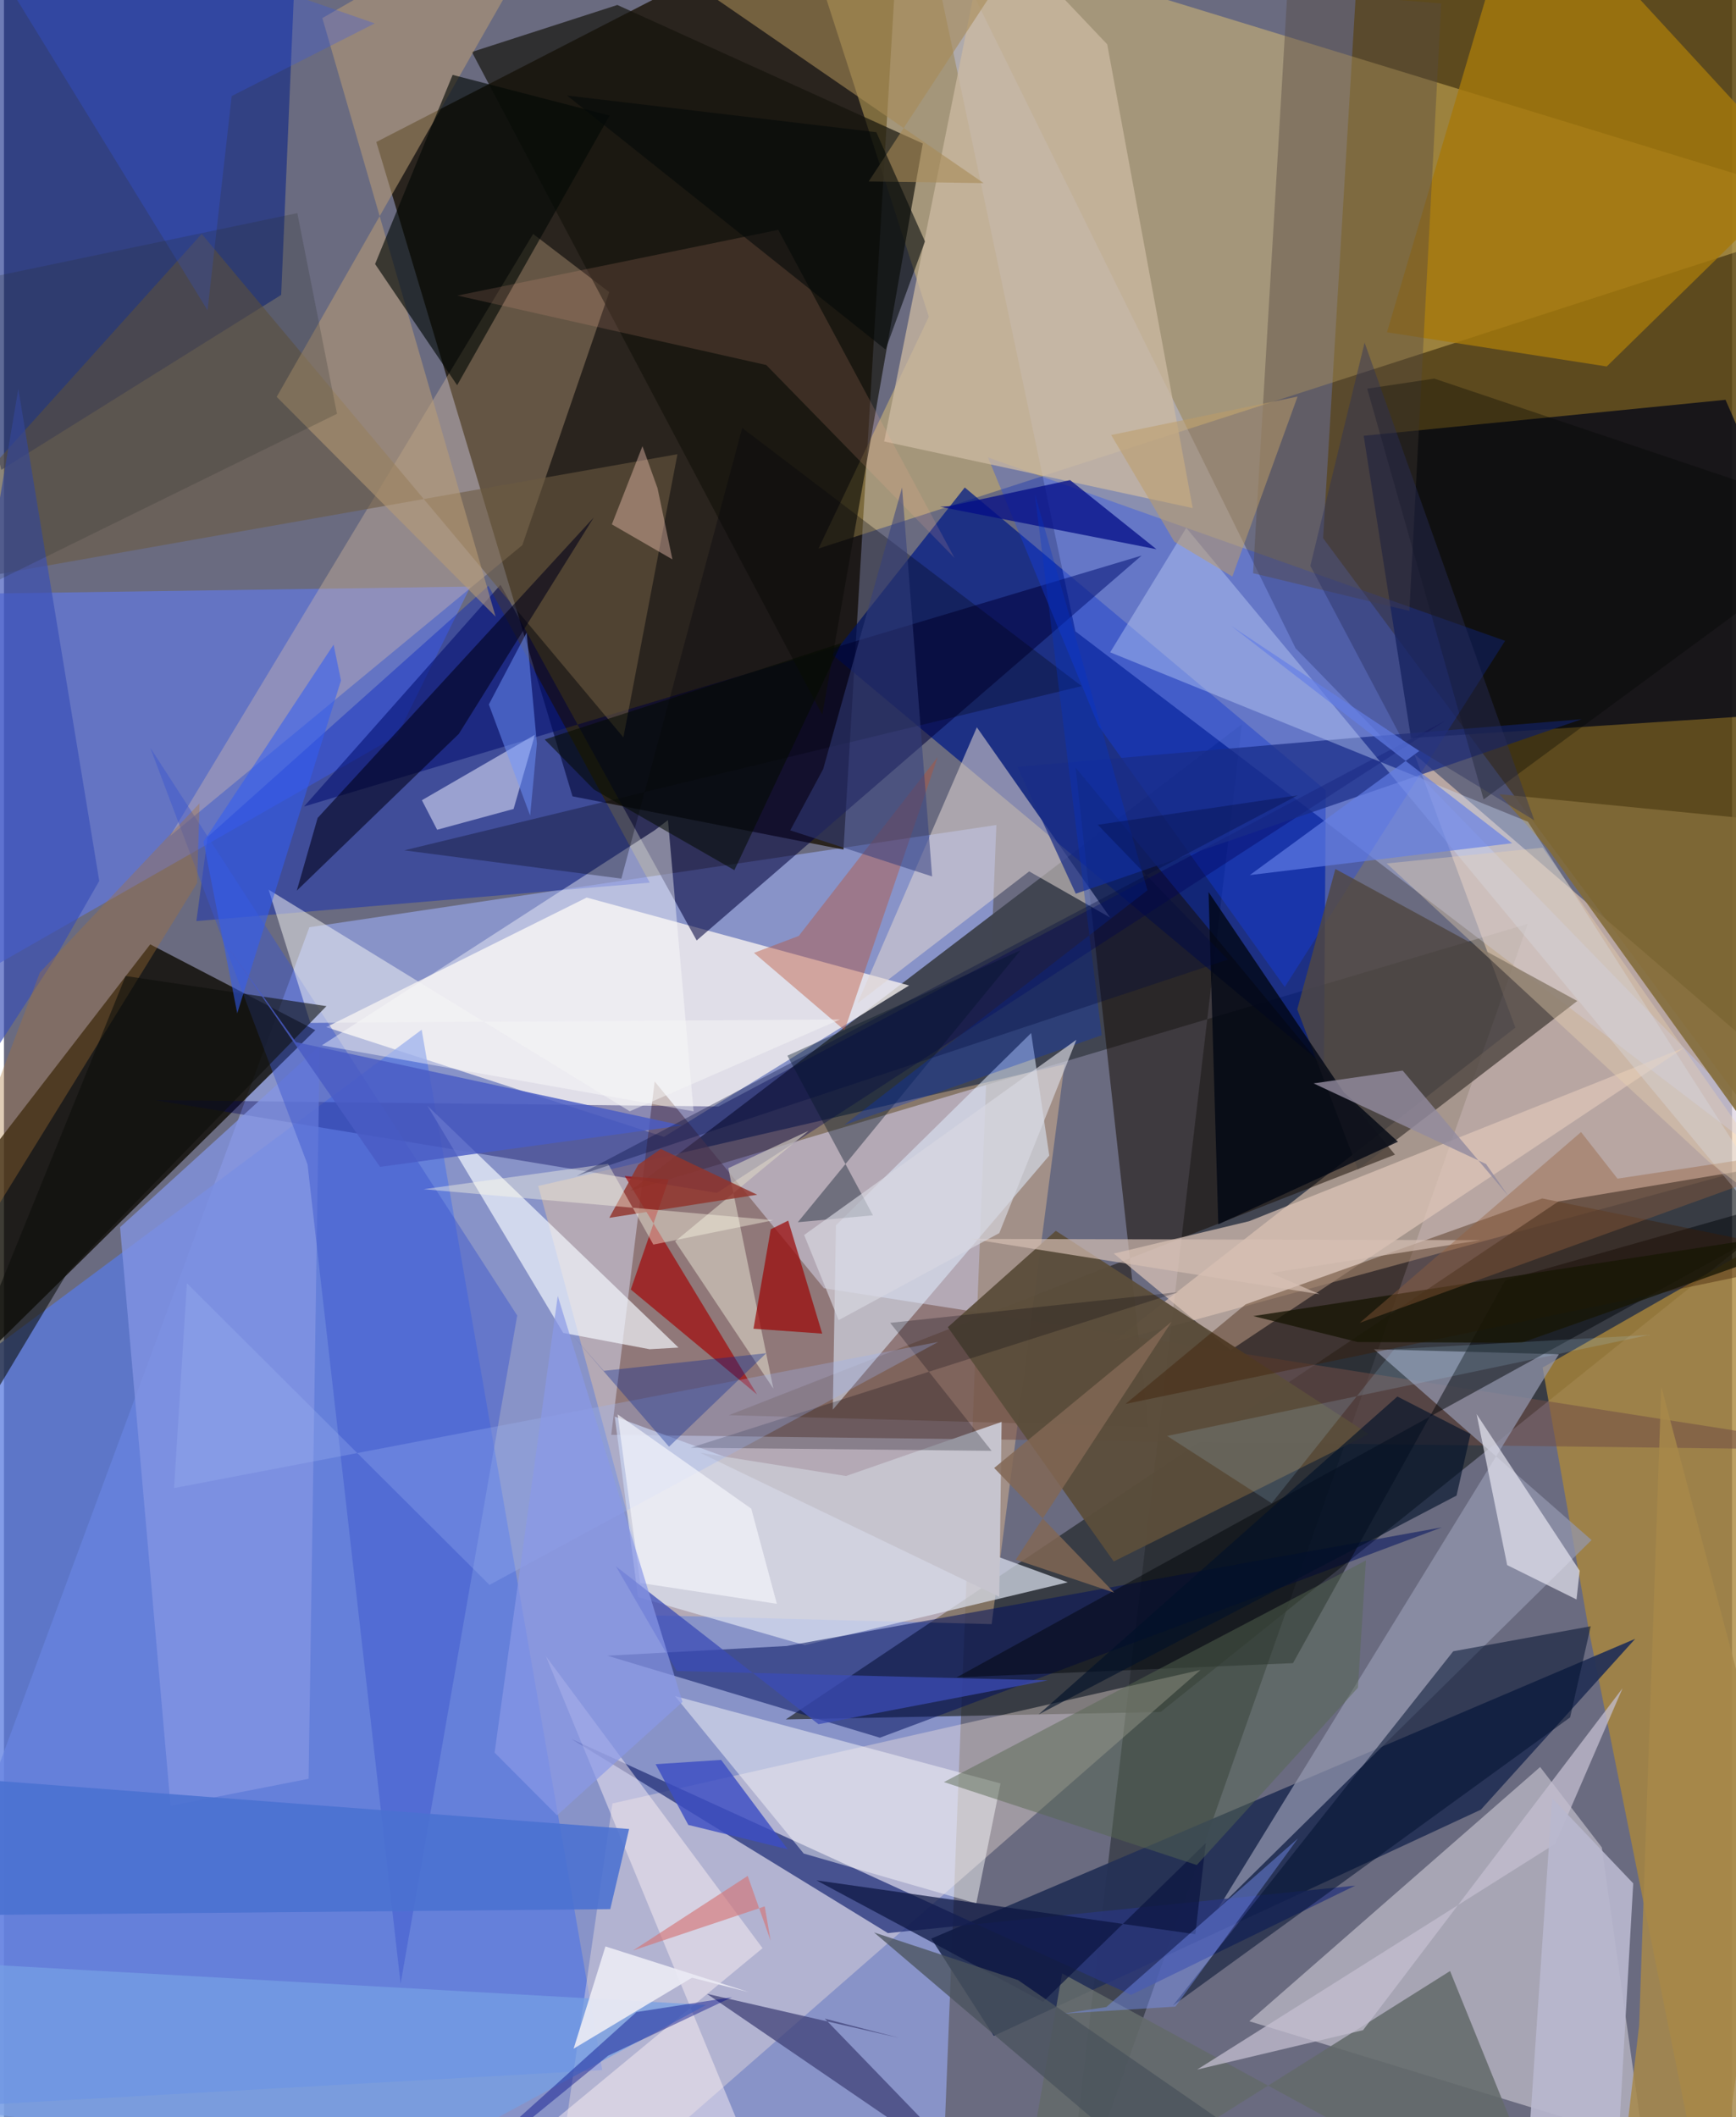 <svg xmlns="http://www.w3.org/2000/svg" width="228" height="278" viewBox="0 0 836 1024"><path fill="#6a6b80" d="M0 0h836v1024H0z"/><path fill="#94a4e6" fill-opacity=".71" d="M147.765 448.46l332.338-49.434L452.87 1086-62 1014.606z"/><path fill="#191103" fill-opacity=".78" d="M434.293-62L180.133 68.677l94.909 316.477 131.102 25.755z"/><path fill="#5b440d" fill-opacity=".855" d="M638.162 260.301l17.11-284.408L898-62v672.392z"/><path fill="#414551" fill-opacity=".992" d="M598.895 350.254L512.423 1086l224.764-639.16-434.27 129.12z"/><path fill="#ffdb72" fill-opacity=".388" d="M898 102.515L394.042 265.317l53.395-112.131L379.913-56.05z"/><path fill="#f5d6bc" fill-opacity=".557" d="M682.288 364.665l48.875 132.342-194.84 152.21L898 550.666z"/><path fill="#0c0900" fill-opacity=".792" d="M70.76 456.755L-32.372 590.458-62 707.601l212.59-209.344z"/><path fill="#f9f3f1" fill-opacity=".78" d="M437.887 476.639L319.29 549.877 155.908 496.79l126.005-62.678z"/><path fill="#001b85" fill-opacity=".729" d="M638.55 515.23L400.868 316.723l63.947-80.94 174.65 146.527z"/><path fill="#000518" fill-opacity=".745" d="M898 342.873l-217.314 14.095-22.876-146.192 175.033-17.406z"/><path fill="#23282b" fill-opacity=".694" d="M559.575 828.032L898 556.712 752.02 581.1 378.228 831.623z"/><path fill="#d2cfda" fill-opacity=".584" d="M793.033 1035.813l-190.564-58.212 140.696-122.953L773 893.533z"/><path fill="#150b00" fill-opacity=".506" d="M553.66 690.115l-35.222-318.858 154.505 187.194-322.25 126.02z"/><path fill="#ffcf97" fill-opacity=".373" d="M477.815 785.539l35.244-270.771-254.583 58.848 56.398 207.677z"/><path fill="#aa873a" fill-opacity=".792" d="M898 573.71l-153.64 87.724 22.531 127.905L826.494 1086z"/><path fill="#c1ccff" fill-opacity=".369" d="M624.86 313.551L898 594.473l-379.668-289.11-76.65-363.35z"/><path fill="#243156" fill-opacity=".945" d="M478.849 984.692l-30.24-47.056 340.547-145-74.656 82.631z"/><path fill="#597be0" fill-opacity=".745" d="M-62 1020.944l351.448-19.723-87.379-503.175L-62 694.514z"/><path fill="#714e47" fill-opacity=".533" d="M314.804 523.077L396.7 623.07 898 701.365l-604.222-7.384z"/><path fill="#5f7bfe" fill-opacity=".537" d="M190.154 355.877L-55.752 496.444l26.51-209.042 254.922-3.692z"/><path fill="#0e2586" fill-opacity=".6" d="M-62-31.957l60.714 259.203 135.399-84.606L142.775-62z"/><path fill="#ffede0" fill-opacity=".357" d="M294.348 872.283l-29.197 201.711 64.198-48.264 249.502-218.035z"/><path fill="#00013b" fill-opacity=".553" d="M335.113 454.867l-94.895-172.036-95.058 107.251 405.222-121.379z"/><path fill="#dde3f0" fill-opacity=".706" d="M295.498 685.165l219.153 80.13-127.182 30.408-80.753-23.224z"/><path fill="#fed6a8" fill-opacity=".275" d="M250.785 263.666l42.019-122.375-36.805-28.135L80.322 404.394z"/><path fill="#9397af" fill-opacity=".722" d="M768.037 744.873L587.428 922.984l164.797-267.961-89.47-2.445z"/><path fill="#28357c" fill-opacity=".773" d="M427.62 934.967L274.558 841.11l270.725 123.73 108.406-52.835z"/><path fill="#a6790c" fill-opacity=".804" d="M734.852-61.78l134.94 146.613-94.414 92.424-106.312-16.555z"/><path fill="#e1c8b9" fill-opacity=".69" d="M812.986 506.64L593.38 653.04l-56.483-46.734 65.484-15.65z"/><path fill="#1343ff" fill-opacity=".306" d="M619.604 477.37l-90.115-126.302-53.44-129.8 250.16 88.679z"/><path fill="#dfd4d0" fill-opacity=".557" d="M470.658 351.77l64.466 92.009-39.149-22.314-83.09 63.822z"/><path fill="#e0edff" fill-opacity=".545" d="M402.5 592.625l94.43-92.988 8.768 59.256-104.722 122.912z"/><path fill="#00115d" fill-opacity=".525" d="M423.76 840.467l-131.81-39.655 86.787-4.708 316.872-57.376z"/><path fill="#0021c1" fill-opacity=".392" d="M312.412 426.905L93.1 445.485l5.437-40.705 135.845-121.442z"/><path fill="#15130c" fill-opacity=".686" d="M296.738 2.408l-70.373 22.729 169.532 320.586L444.5 69.403z"/><path fill="#6b5a41" fill-opacity=".58" d="M299.665 356.648l26.14-136.955L-62 288.205 95.662 113.123z"/><path fill="#ccb9a1" fill-opacity=".749" d="M425.816 213.527l50.592-252.494 57.32 60.398 41.356 224.31z"/><path fill="#000058" fill-opacity=".376" d="M345.643 535.164l352.151-186.885-352.89 228.685L73.16 532.098z"/><path fill="#f4f8ff" fill-opacity=".675" d="M326.32 651.78L204.86 534.805l65.7 109.882 41.796 7.886z"/><path fill="#504843" fill-opacity=".827" d="M625.655 488.19l29.343 77.41 106.14-81.452-117.042-63.863z"/><path fill="#000509" fill-opacity=".486" d="M623.603 804.402l102.74-185.189L898 570.501 460.833 811.316z"/><path fill="#414278" fill-opacity=".749" d="M473.954 1055.883l-133.902-91.545 93.077 21.335-36.038-9.328z"/><path fill="#00112e" fill-opacity=".522" d="M701.125 798.668L565.49 970.05l192.168-139.408 9.971-44.079z"/><path fill="#5b4e3b" fill-opacity=".957" d="M508.86 595.308l151.362 98.275-123.336 61.648-80.273-113.316z"/><path fill="#f7f7f9" fill-opacity=".49" d="M482.112 862.578l-11.728 58.024-83.485-24.115-62.252-76.145z"/><path fill="#e3e5fd" fill-opacity=".549" d="M256.859 355.395l-10.314 35.867-36.987 10.058-7.372-14.287z"/><path fill="#554a44" fill-opacity=".424" d="M695.301 1.664l-15.403 293.821-75.613-18.244 16.62-281.544z"/><path fill="#8394e3" fill-opacity=".761" d="M80.603 873.44L56.166 593.555l96.575-87.756-5.36 354.541z"/><path fill="#3b56cd" fill-opacity=".459" d="M146.875 563.226l45.014 396.221 56.409-323.175L70.742 361.574z"/><path fill="#ba9e74" fill-opacity=".541" d="M276.722-62L131.936 191.953 237.844 298.25 154.022 8.743z"/><path fill="#646b6b" fill-opacity=".875" d="M511.92 954.462L488.872 1086l210.707-132.682L753.356 1086z"/><path fill="#edebf6" fill-opacity=".659" d="M762.283 759.688l-49.86-75.754 14.785 73.046 33.56 16.627z"/><path fill="#a20302" fill-opacity=".655" d="M364.33 674.465l-61.084-50.783 18.322-53.19-21.259-1.69z"/><path fill="#826b38" fill-opacity=".878" d="M893.761 400.83l-170.346-16.713 23.104 25.947L898 621.027z"/><path fill="#000019" fill-opacity=".58" d="M220.077 354.927l-78.413 75.847 10.086-35.163L285.323 250.28z"/><path fill="#3c1a00" fill-opacity=".388" d="M884.028 608.192L744.185 579.65l-143.514 51.22-58.075 48.158z"/><path fill="#192d87" fill-opacity=".725" d="M650.616 357.098l112.67-9.252-244.77 84.4-28.272-61.38z"/><path fill="#000612" fill-opacity=".78" d="M674.39 552.215l-86.927 39.955-4.717-160.714 65.447 96.863z"/><path fill="#020806" fill-opacity=".627" d="M293 55.909l-73.758 130.423-39.7-58.627 37.517-91.484z"/><path fill="#cfdeff" fill-opacity=".369" d="M898 648.272L737.227 397.43l-202.071-81.922 36.813-60.179z"/><path fill="#b94f33" fill-opacity=".404" d="M451.702 366.196l-45.049 132.11-43.81-37.43 21.666-8.201z"/><path fill="#fef1f4" fill-opacity=".482" d="M379.493 1086H193.165l173.818-143.738L262.18 801.055z"/><path fill="#a88a57" fill-opacity=".592" d="M473.93 88.562L255.244-62l233.33 42.545L418.33 87.77z"/><path fill="#feffff" fill-opacity=".412" d="M153.77 505.61l179.861 31.907-12.41-140.84-6.453 4.915z"/><path fill="#d8d2c4" fill-opacity=".624" d="M389.26 546.931l-64.555 53.454 47.525 71.265L350.422 565z"/><path fill="#0b1540" fill-opacity=".71" d="M576.35 935.51l5.058-44.1-78.731 76.797-109.588-58.734z"/><path fill="#9a0707" fill-opacity=".718" d="M370.954 594.558l-8.351 48.1 33.238 2.366-16.442-54.66z"/><path fill="#4a71d1" fill-opacity=".871" d="M293.316 923.384L-62 926.688l12.414-68.867 352.017 26.802z"/><path fill="#c4bfd1" fill-opacity=".737" d="M577.23 1000.983L750.531 891.73l32.523-75.225-125.557 165.404z"/><path fill="#ffb297" fill-opacity=".149" d="M368.785 176.545l-149.393-33.592 155.195-31.774 85.26 158.671z"/><path fill="#030c87" fill-opacity=".749" d="M452.886 245.11l104.659 20.526-41.784-33.428-58.624 12.617z"/><path fill="#b8b7ce" fill-opacity=".91" d="M788.19 910.916L778.243 1086l-42.18-26.49 12.909-189.78z"/><path fill="#f6f6f6" fill-opacity=".506" d="M148.223 494.728l-20.187-64.411 174.718 107.17 101.733-44.413z"/><path fill="#76a0e5" fill-opacity=".725" d="M136.3 1079.533l-147.81-55.353-50.491-77 401.693 22.543z"/><path fill="#031626" fill-opacity=".388" d="M379 510.594l112.767-50.947-107.723 131.505 36.354-3.353z"/><path fill="#374eb7" fill-opacity=".655" d="M24.288 464.164l21.811-38.092L6.954 188.097-62 597.165z"/><path fill="#00000c" fill-opacity=".302" d="M357.15 207.006l-58.466 217.961-104.997-13.687 327.666-79.434z"/><path fill="#c6c4ce" d="M481.498 772.307l1.142-84.584-75.282 26.175-70.517-11.238z"/><path fill="#576851" fill-opacity=".478" d="M577.056 902.049l-122.332-40.122 204.161-107.215-3.87 61.563z"/><path fill="#000010" fill-opacity=".247" d="M568.176 624.947l-139.442 14.871 49.05 61.896-145.507-1.508z"/><path fill="#ffd0c0" fill-opacity=".392" d="M323.382 270.562l-29.3-16.94 14.806-37.804 7.306 20.336z"/><path fill="#bc9d68" fill-opacity=".525" d="M594.256 278.852l31.56-87.042-90.178 18.586 30.548 51.597z"/><path fill="#ebebf5" fill-opacity=".918" d="M275.579 990.896l57.258-34.351 27.52 6.99-69.368-22.114z"/><path fill="#3c4dc4" fill-opacity=".808" d="M379.146 894.415l-32.191-43.202-31.718 2.059 15.824 29.376z"/><path fill="#7b95fc" fill-opacity=".412" d="M566.717 970.521l-54.356 3.403 20.947-3.193 92.732-81.596z"/><path fill="#001028" fill-opacity=".627" d="M674.096 675.453l35.369 18.13-6.738 29.769L500.525 829.23z"/><path fill="#a87135" fill-opacity=".353" d="M93.441 427.1l1.175-38.565-77.227 81.795L-62 679.052z"/><path fill="#0d0e0c" fill-opacity=".58" d="M-62 770.18L58.865 472.06l97.145 14.576L30.752 615.438z"/><path fill="#315ef4" fill-opacity=".549" d="M96.531 407.067l62.942-95.293 3.578 17.357-50.188 160.965z"/><path fill="#3456ed" fill-opacity=".282" d="M-31.652-62L98.494 150.098l11.68-103.643 69.21-35.145z"/><path fill="#030d88" fill-opacity=".435" d="M305.983 973.157l46.228-7.187-59.944 28.297-104.724 85.47z"/><path fill="#495cc4" fill-opacity=".82" d="M141.26 504.053l-36.003-50.355 76.672 110.677L328 544.338z"/><path fill="#9eb3f1" fill-opacity=".302" d="M82.283 719.736L451.95 649.06 234.885 766.563 88.49 620.62z"/><path fill="#0032ce" fill-opacity=".302" d="M406.49 544.151l124.583-43.442-32.355-261.797 54.466 191.693z"/><path fill="#637ee7" fill-opacity=".667" d="M602.707 423.247l126.885-15.404L593.6 302.668l91.087 60.566z"/><path fill="#282c25" fill-opacity=".216" d="M-62 145.693l28.218 150.19 194.89-95.743-19.185-97.06z"/><path fill="#3b4bb5" fill-opacity=".749" d="M296.08 757.6l97.992 76.34 110.86-21.215-179.47-4.508z"/><path fill="#928b9e" fill-opacity=".808" d="M676.676 517.805l50.998 60.535-10.675-15.343L633.56 524z"/><path fill="#f5f6fb" fill-opacity=".663" d="M307.794 765.61l66.118 10.097-12.389-46.016-64.658-45.608z"/><path fill="#343e7e" fill-opacity=".533" d="M449.021 423.91l-14.544-188.133L396.32 371.96l-15.937 29.652z"/><path fill="#d7c0b4" fill-opacity=".667" d="M467.882 599.22l246.502.61-101.518 15.885 23.62 10.273z"/><path fill="#040a0a" fill-opacity=".584" d="M426.487 169.061L272.42 46.211l149.606 17.74 23.539 52.821z"/><path fill="#030600" fill-opacity=".318" d="M691.955 183.108l-32.45 4.871 56.326 198.68L898 252.477z"/><path fill="#92352c" fill-opacity=".824" d="M364.397 577.85l-46.614-22.128-10.914 7.586-14.014 25.712z"/><path fill="#062693" fill-opacity=".357" d="M290.145 663.032l-16.122-18.367 47.73 55.052 47.015-45.22z"/><path fill="#4a535c" fill-opacity=".753" d="M490.535 957.673l-69.605-23.026L598.671 1086h77.276z"/><path fill="#a7894a" fill-opacity=".843" d="M791.067 979.533l-9.741 83.449 108.497-59.473-88.038-332.885z"/><path fill="#fcfbe7" fill-opacity=".404" d="M203.004 575.176l169.244 14.998-58.086 11.792-21.898-39.069z"/><path fill="#6f95ff" fill-opacity=".49" d="M257.825 359.677l-3.266 34.812-19.986-53.768 18.302-34.781z"/><path fill="#826855" fill-opacity=".831" d="M564.836 639.307l-85.793 70.706 58.05 60.308-47.591-15.98z"/><path fill="#8a99e8" fill-opacity=".682" d="M267.572 878.015l-30.213-30.318 30.556-220.918 60.332 196.377z"/><path fill="#181605" fill-opacity=".78" d="M734.235 649.445L898 591.549l-293.617 44.998 50.509 12.547z"/><path fill="#d7d7e1" fill-opacity=".663" d="M403.792 638.5l77.724-42.099 37.307-93.504-131.71 94.43z"/><path fill="#050c00" fill-opacity=".553" d="M285.43 381.879l67.923 38.995 51.813-109.855-143.577 46.634z"/><path fill="#95603c" fill-opacity=".392" d="M655.89 639.812l107.07-92.281 17.613 22.532L898 552.34z"/><path fill="#ebd3b0" fill-opacity=".376" d="M668.926 417.623l75.49-7.644 137.35 195.445-57.271-43.757z"/><path fill="#00093c" fill-opacity=".337" d="M625.897 384.671l-96.742 14.245 62.933 65.187-315.006 104.689z"/><path fill="#d47677" fill-opacity=".647" d="M304.338 943.37l55.468-36.063 11.09 31.355-2.858-16.609z"/><path fill="#acdbf8" fill-opacity=".161" d="M613.274 727.075l59.31-74.532 123.26-6.873-233.117 48.843z"/><path fill="#2b305d" fill-opacity=".412" d="M676.644 358.032l-44.642-84.373 26.235-107.95 82.101 231.059z"/></svg>